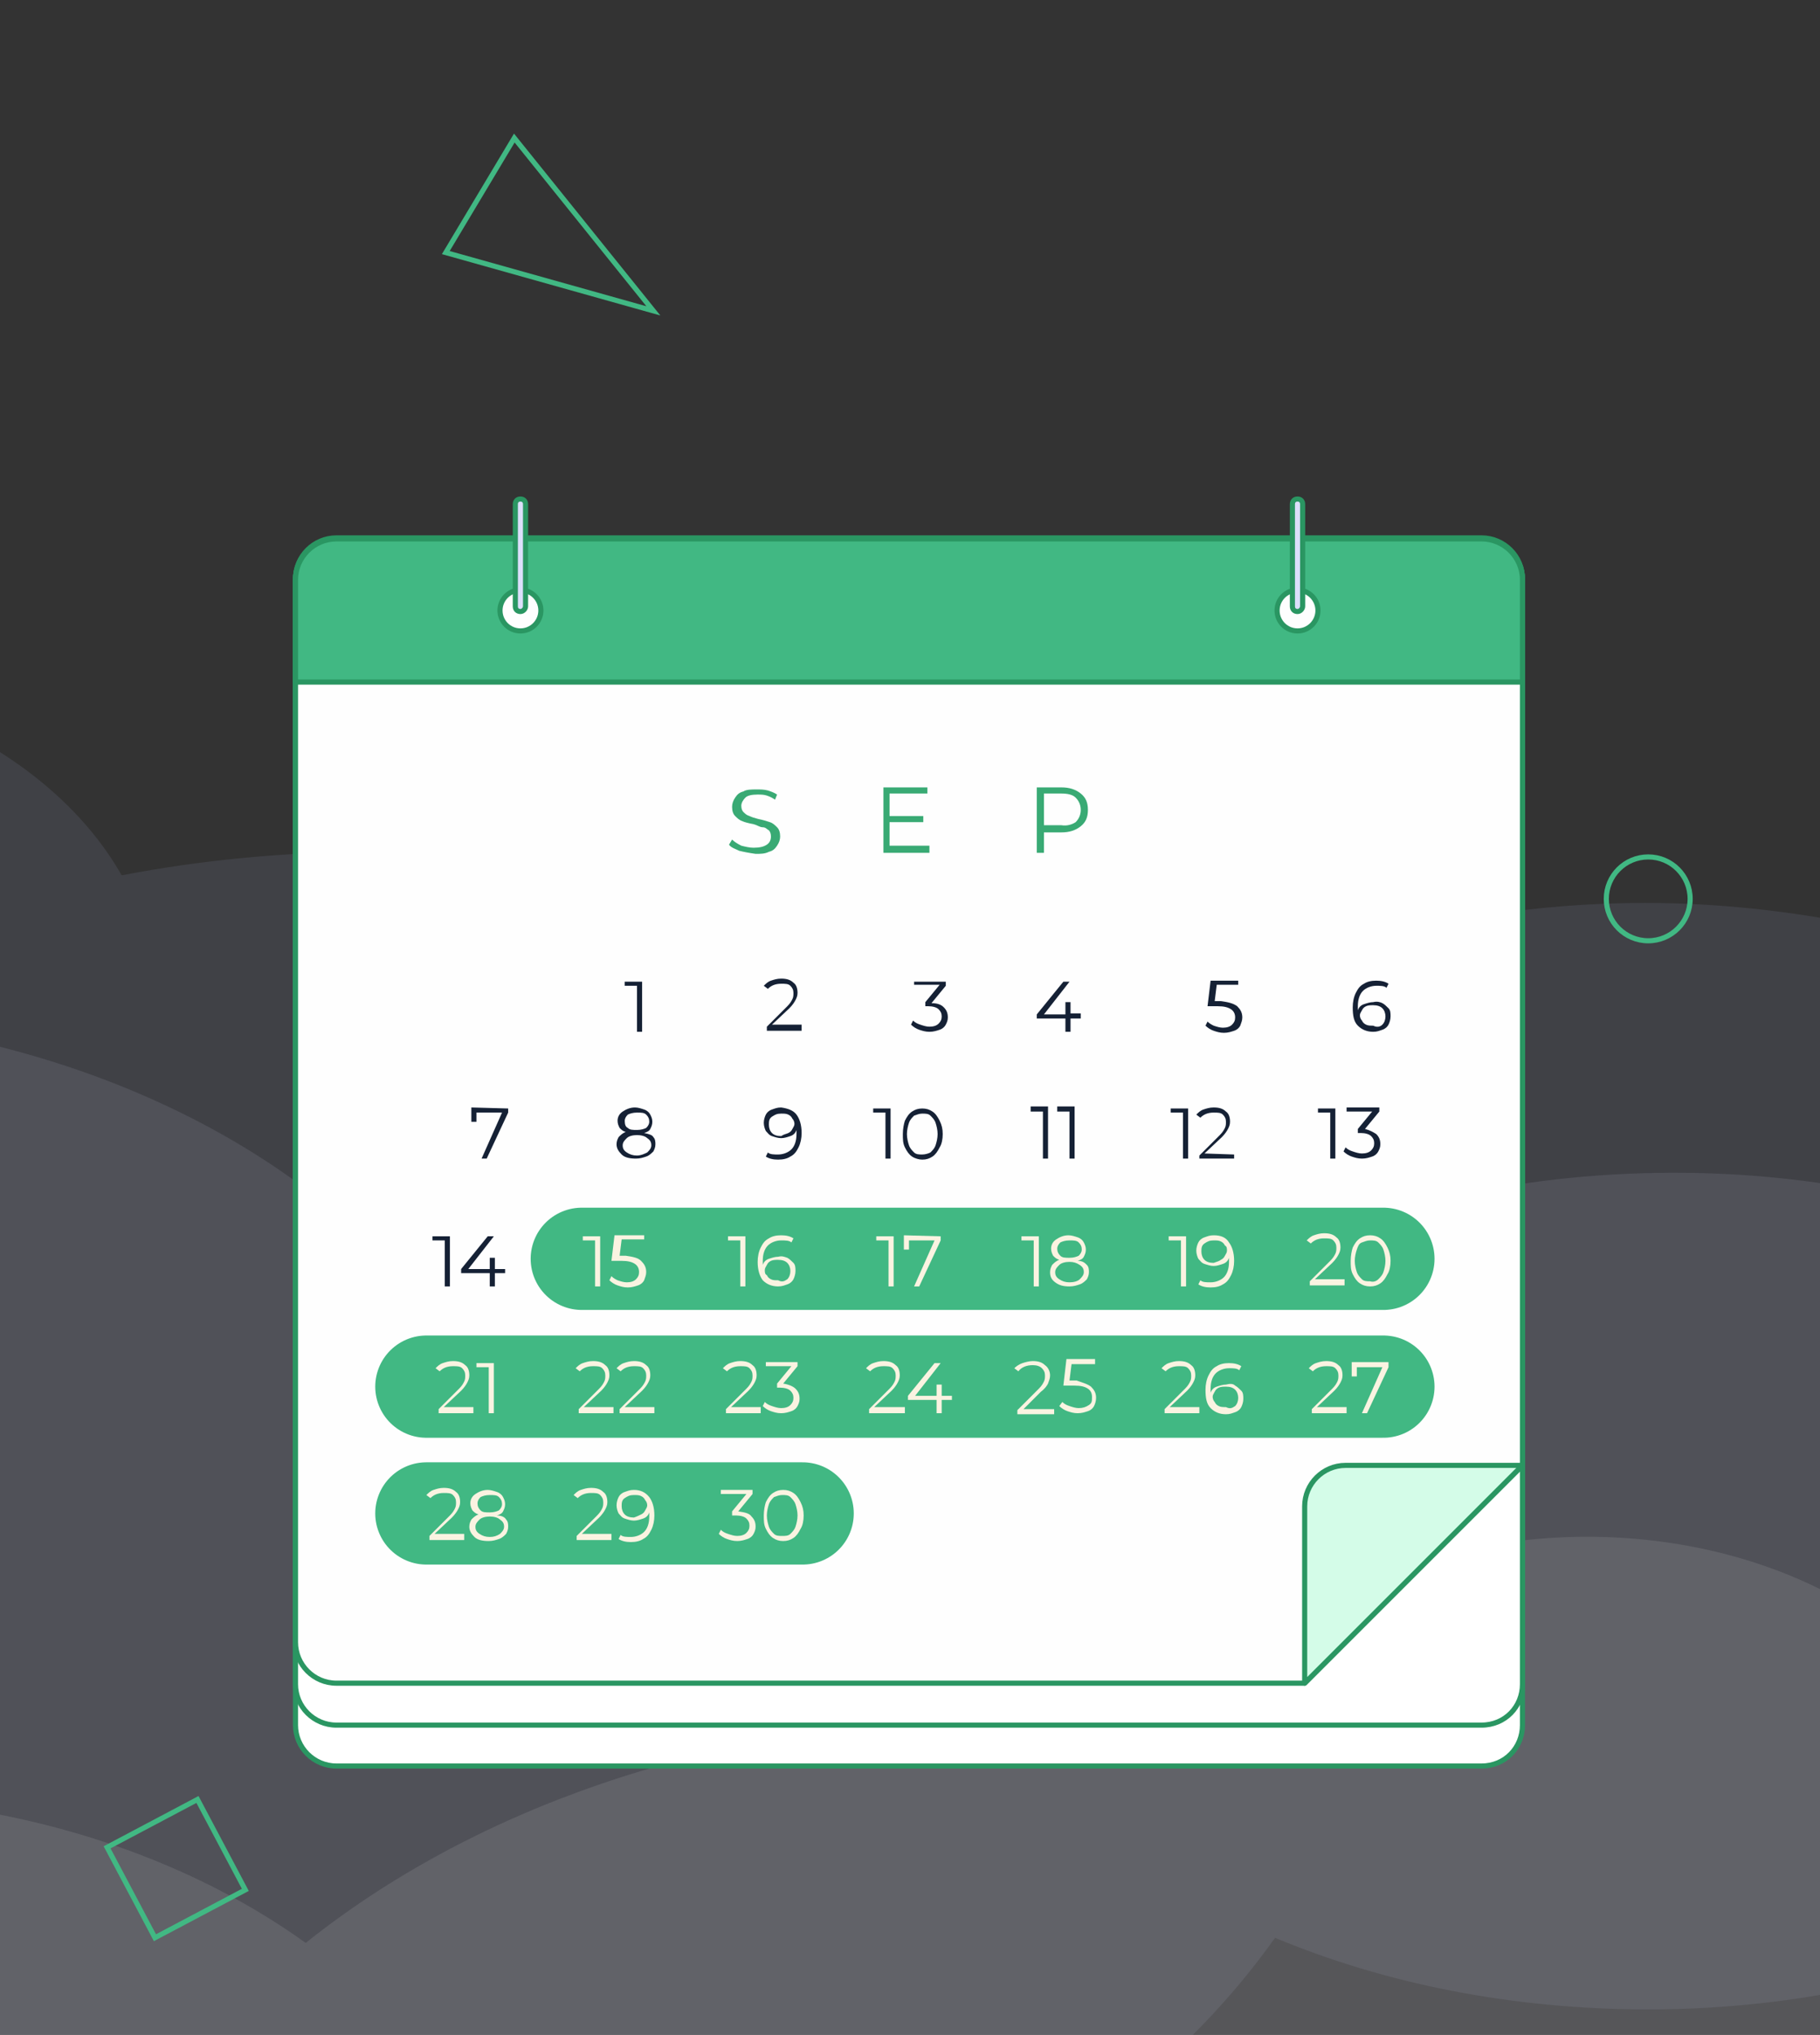 <?xml version="1.0" encoding="utf-8"?><!--Generator: Adobe Illustrator 23.0.1, SVG Export Plug-In . SVG Version: 6.00 Build 0)--><svg version="1.1" id="Layer_1" xmlns="http://www.w3.org/2000/svg" xmlns:xlink="http://www.w3.org/1999/xlink" x="0px" y="0px" viewBox="0 0 178 199" style="enable-background:new 0 0 178 199" xml:space="preserve"><rect x="0" y="0" width="178" height="199" fill="#333333" stroke="none"/><style type="text/css">.st0{clip-path:url(#SVGID_2_);}
	.st1{opacity:0.1;fill:#BABEF7;enable-background:new    ;}
	.st2{opacity:0.1;fill:#DCDFFB;enable-background:new    ;}
	.st3{opacity:0.1;fill:#FFFFFF;enable-background:new    ;}
	.st4{clip-path:url(#SVGID_6_);}
	.st5{fill:#FFFFFF;stroke:#2A9662;stroke-width:0.5;stroke-linecap:round;stroke-linejoin:round;stroke-miterlimit:10;}
	.st6{fill:#FEFEFE;}
	.st7{fill:none;stroke:#2A9662;stroke-width:0.5;stroke-linecap:round;stroke-linejoin:round;stroke-miterlimit:10;}
	.st8{fill:#41B883;stroke:#2A9662;stroke-width:0.5;stroke-linecap:round;stroke-linejoin:round;stroke-miterlimit:10;}
	.st9{fill:#FEFEFE;stroke:#2A9662;stroke-width:0.5;stroke-linecap:round;stroke-linejoin:round;stroke-miterlimit:10;}
	.st10{fill:none;stroke:#3F02A8;stroke-width:0.5;stroke-linecap:round;stroke-linejoin:round;stroke-miterlimit:10;}
	.st11{fill:#DCDFFB;stroke:#2A9662;stroke-width:0.5;stroke-linecap:round;stroke-linejoin:round;stroke-miterlimit:10;}
	.st12{clip-path:url(#SVGID_8_);}
	.st13{fill:#39AA74;}
	.st14{clip-path:url(#SVGID_10_);}
	.st15{fill:none;stroke:#41B883;stroke-width:10;stroke-linecap:round;stroke-linejoin:round;stroke-miterlimit:10;}
	.st16{fill:#152135;}
	.st17{fill:#FAF3E1;}
	
		.st18{clip-path:url(#SVGID_12_);fill:#D4FCE8;stroke:#2A9662;stroke-width:0.5;stroke-linecap:round;stroke-linejoin:round;stroke-miterlimit:10;}
	.st19{clip-path:url(#SVGID_14_);fill:none;}
	.st20{clip-path:url(#SVGID_16_);}
	.st21{fill:none;stroke:#41B883;stroke-width:0.5;stroke-miterlimit:10;}
	.st22{clip-path:url(#SVGID_18_);fill:none;}</style><g><defs><rect id="SVGID_1_" width="178" height="199"/></defs><clipPath id="SVGID_2_"><use xlink:href="#SVGID_1_" style="overflow:visible"/></clipPath><g class="st0"><g><path class="st1" d="M409.6,96.7c-6.1,0-11.9,0.7-17.5,1.9c-7.2-38.9-52.8-68.9-107.9-68.8c-50.8,0.1-93.4,25.6-105.3,60.1
				c-5.7-1-11.8-1.6-18-1.6c-21.1,0-40.1,6.5-53.5,16.9c-18-13.5-43.2-21.9-71-21.9c-8.5,0-16.7,0.8-24.5,2.3
				c-6.7-11.8-22.6-20-41.2-20c-24.6,0-44.5,14.6-44.5,32.7c0,0.6,0,1.3,0.1,1.9c-6.4-1.8-13.2-3-20.3-3.6
				c-12.4-27.1-47.5-46.7-88.7-46.6c-51.6,0.1-93.3,30.7-93.3,68.5c0,0.6,0,1.2,0,1.8c-6-1.8-12.5-2.7-19.4-2.7
				c-28.5,0-51.5,16.9-51.5,37.8c0,20.8,23.2,37.7,51.6,37.6c22.3,0,41.3-10.4,48.4-24.9c16.8,11.6,39.4,18.7,64.3,18.7
				c1.5,0,2.9,0,4.3-0.1c14.1,19.6,42.3,32.9,74.6,32.8c24.1,0,45.7-7.4,61.1-19.3c18.2,17.4,46.9,28.7,79.2,28.6
				c38.4,0,71.6-16,88.1-39.3c10.8,4.5,23.2,7,36.5,7c24.6,0,46.4-8.9,59.8-22.4c17.9,9.4,39.9,14.9,63.6,14.9
				c28.7,0,54.8-8.2,74.2-21.6c11.1,11.9,29.8,19.7,51,19.6c34.1,0,61.6-20.3,61.6-45.2C471.3,116.8,443.7,96.7,409.6,96.7z"/></g></g><g class="st0"><g><path class="st2" d="M-202.7,102.8c19.2-0.3,37,4.4,51,12.4c5.9-4.9,14.5-8,24.1-8.2c18-0.3,32.9,9.9,33.9,22.9
				c12.5-17.8,37.6-30.1,66.8-30.6c36.2-0.6,67.2,17.2,76.1,41.8c11.8,0.5,22.5,4,30.8,9.5c4.6-1.2,9.5-1.9,14.6-2
				c0.2,0,0.3,0,0.5,0c10.7-19.5,36.4-33.4,66.9-33.9c28.5-0.5,53.7,11,66.4,28.2c2.5-0.7,5.1-1.2,7.8-1.5c0-0.4-0.1-0.8-0.1-1.2
				c-0.5-17.9,18.9-32.8,43.4-33.2c11.9-0.2,22.8,3.1,31,8.5c14.4-9.6,33.3-15.5,54.3-15.9c46-0.7,84.1,25.9,85.1,59.6
				s-35.5,61.6-81.5,62.3c-32.7,0.5-61.5-12.8-75.7-32.7c-6.5,14.2-24.6,24.6-46.3,25c-11.4,0.2-22-2.5-30.6-7
				c-13,9.5-30.8,15.5-50.6,15.9c-17.4,0.3-33.5-3.9-46.3-11c-6.6,2.8-14.2,4.5-22.3,4.6c-9.7,0.2-18.8-1.9-26.4-5.5
				c-6.9,2.8-14.8,4.4-23.1,4.5c-13.7,0.2-26.3-3.6-35.7-9.9c-10.4,4.1-22.3,6.5-34.9,6.8c-34.2,0.6-63.7-15.3-74.4-37.7
				c-4.2,1.5-8.9,2.4-13.9,2.5c-4.1,0.1-8-0.4-11.6-1.3c-8.5,24.9-39,43.7-75.8,44.3c-44.2,0.7-80.8-24.9-81.7-57.2
				C-281.9,130.3-246.9,103.5-202.7,102.8z"/></g></g><g class="st0"><g><path class="st3" d="M-247.8,189.6c5.6-0.1,11,0.3,16.1,1.3c4.8-35.9,45.3-64.5,95.9-65.8c46.6-1.2,86.9,21.2,99.4,52.6
				c5.2-1.1,10.7-1.8,16.4-1.9c19.4-0.5,37.1,5,49.9,14.2c16-12.8,38.7-21.1,64.3-21.8c7.8-0.2,15.3,0.3,22.6,1.5
				c5.6-11,19.9-18.9,36.9-19.4c22.6-0.6,41.5,12.4,42.3,28.9c0,0.6,0,1.2,0,1.7c5.8-1.8,12-3.1,18.5-3.8c10.2-25.2,41.4-44,79.3-45
				c47.4-1.2,87.1,25.9,88.7,60.6c0,0.6,0,1.1,0,1.7c5.4-1.8,11.4-2.8,17.7-3c26.1-0.7,48,14.3,49,33.4
				c0.9,19.1-19.5,35.2-45.7,35.8c-20.5,0.5-38.4-8.6-45.6-21.7C343,250,322.6,257,299.7,257.6c-1.3,0-2.7,0-4,0
				c-12.1,18.3-37.3,31.2-67,32c-22.1,0.6-42.3-5.7-56.9-16.2c-15.9,16.4-41.7,27.5-71.3,28.2c-35.2,0.9-66.4-12.9-82.6-33.9
				c-9.7,4.4-21,7-33.2,7.3c-22.6,0.6-43-7-55.9-19.1c-16,9.1-35.9,14.7-57.7,15.2c-26.4,0.7-50.7-6.2-69.1-18
				c-9.7,11.2-26.5,18.8-45.9,19.3c-31.3,0.8-57.5-17.1-58.6-40C-303.5,209.6-279,190.4-247.8,189.6z"/></g></g><g class="st0"><g><g><defs><rect id="SVGID_3_" width="178" height="199"/></defs><clipPath id="SVGID_4_"><use xlink:href="#SVGID_3_" style="overflow:visible"/></clipPath></g></g><g><g><defs><rect id="SVGID_5_" width="178" height="199"/></defs><clipPath id="SVGID_6_"><use xlink:href="#SVGID_5_" style="overflow:visible"/></clipPath><g class="st4"><g><path class="st5" d="M144.9,172.7h-112c-2.2,0-4-1.8-4-4v-112c0-2.2,1.8-4,4-4h112c2.2,0,4,1.8,4,4v112
							C148.9,170.9,147.2,172.7,144.9,172.7z"/><path class="st5" d="M144.9,168.7h-112c-2.2,0-4-1.8-4-4v-108c0-2.2,1.8-4,4-4h112c2.2,0,4,1.8,4,4v108
							C148.9,166.9,147.2,168.7,144.9,168.7z"/></g><g><g><g><path class="st6" d="M148.9,143.3l-21.3,21.3H32.9c-2.2,0-4-1.8-4-4v-104c0-2.2,1.8-4,4-4h112c2.2,0,4,1.8,4,4V143.3z"/><path class="st7" d="M148.9,143.3l-21.3,21.3H32.9c-2.2,0-4-1.8-4-4v-104c0-2.2,1.8-4,4-4h112c2.2,0,4,1.8,4,4V143.3z"/></g></g></g><path class="st8" d="M148.9,66.7h-120v-10c0-2.2,1.8-4,4-4h112c2.2,0,4,1.8,4,4V66.7z"/><g><circle class="st9" cx="50.9" cy="59.7" r="2"/><g><line class="st10" x1="50.9" y1="49.3" x2="50.9" y2="59.3"/><path class="st11" d="M50.9,59.8c-0.3,0-0.5-0.2-0.5-0.5v-10c0-0.3,0.2-0.5,0.5-0.5s0.5,0.2,0.5,0.5v10
								C51.4,59.5,51.2,59.8,50.9,59.8z"/></g></g><g><circle class="st9" cx="126.9" cy="59.7" r="2"/><g><line class="st10" x1="126.9" y1="49.3" x2="126.9" y2="59.3"/><path class="st11" d="M126.9,59.8c-0.3,0-0.5-0.2-0.5-0.5v-10c0-0.3,0.2-0.5,0.5-0.5s0.5,0.2,0.5,0.5v10
								C127.4,59.5,127.2,59.8,126.9,59.8z"/></g></g></g></g></g><g><g><defs><rect id="SVGID_7_" width="178" height="199"/></defs><clipPath id="SVGID_8_"><use xlink:href="#SVGID_7_" style="overflow:visible"/></clipPath><g class="st12"><path class="st13" d="M72.3,83.2c-0.4-0.2-0.8-0.3-1-0.6l0.3-0.5c0.2,0.2,0.5,0.4,0.9,0.6c0.4,0.1,0.8,0.2,1.2,0.2
						c0.6,0,1-0.1,1.3-0.3c0.3-0.2,0.4-0.5,0.4-0.8s-0.1-0.5-0.2-0.6c-0.2-0.1-0.3-0.3-0.6-0.3s-0.5-0.2-0.9-0.3
						c-0.5-0.1-0.9-0.2-1.1-0.3c-0.3-0.1-0.5-0.3-0.7-0.5s-0.3-0.5-0.3-0.9c0-0.3,0.1-0.6,0.3-0.9c0.2-0.3,0.4-0.5,0.8-0.6
						c0.3-0.2,0.8-0.2,1.3-0.2c0.4,0,0.7,0,1.1,0.1c0.3,0.1,0.6,0.2,0.9,0.4l-0.2,0.5c-0.3-0.2-0.5-0.3-0.8-0.4s-0.6-0.1-0.9-0.1
						c-0.6,0-1,0.1-1.2,0.3s-0.4,0.5-0.4,0.8s0.1,0.5,0.2,0.6c0.2,0.2,0.3,0.3,0.6,0.4c0.2,0.1,0.5,0.2,0.9,0.3
						c0.5,0.1,0.8,0.2,1.1,0.3c0.3,0.1,0.5,0.3,0.7,0.5s0.3,0.5,0.3,0.9c0,0.3-0.1,0.6-0.3,0.9c-0.2,0.3-0.4,0.5-0.8,0.6
						c-0.4,0.2-0.8,0.2-1.3,0.2C73.2,83.4,72.7,83.3,72.3,83.2z"/><path class="st13" d="M90.9,82.8v0.6h-4.5V77h4.3v0.6H87v2.2h3.3v0.6H87v2.3h3.9V82.8z"/><path class="st13" d="M105.7,77.6c0.5,0.4,0.7,0.9,0.7,1.6s-0.2,1.2-0.7,1.6s-1.1,0.6-1.9,0.6h-1.7v2h-0.7V77h2.4
						C104.6,77,105.2,77.2,105.7,77.6z M105.2,80.4c0.3-0.3,0.5-0.7,0.5-1.2s-0.2-0.9-0.5-1.2s-0.8-0.4-1.4-0.4h-1.7v3.1h1.7
						C104.4,80.8,104.9,80.6,105.2,80.4z"/></g></g></g><g><g><defs><rect id="SVGID_9_" width="178" height="199"/></defs><clipPath id="SVGID_10_"><use xlink:href="#SVGID_9_" style="overflow:visible"/></clipPath><g class="st14"><line class="st15" x1="78.5" y1="148" x2="41.7" y2="148"/><line class="st15" x1="135.3" y1="135.6" x2="41.7" y2="135.6"/><line class="st15" x1="135.3" y1="123.1" x2="56.9" y2="123.1"/><g><g><path class="st16" d="M92.3,98.5c0.3,0.3,0.4,0.6,0.4,1c0,0.3-0.1,0.5-0.2,0.7s-0.3,0.4-0.6,0.5s-0.6,0.2-1,0.2
								s-0.7-0.1-1-0.2s-0.6-0.3-0.8-0.5l0.2-0.4c0.2,0.2,0.4,0.3,0.7,0.4c0.3,0.1,0.6,0.2,0.9,0.2c0.4,0,0.7-0.1,0.9-0.3
								c0.2-0.2,0.3-0.4,0.3-0.7c0-0.3-0.1-0.5-0.3-0.7c-0.2-0.2-0.6-0.3-1-0.3h-0.3V98l1.4-1.7h-2.5V96h3.1v0.4l-1.4,1.7
								C91.6,98.1,92,98.2,92.3,98.5z"/></g><g><path class="st16" d="M87.1,108.4v4.9h-0.5v-4.5h-1.2v-0.4H87.1z"/><path class="st16" d="M89.2,113.1c-0.3-0.2-0.5-0.5-0.7-0.9s-0.2-0.8-0.2-1.3s0.1-1,0.2-1.3c0.2-0.4,0.4-0.7,0.7-0.9
								c0.3-0.2,0.6-0.3,1-0.3s0.7,0.1,1,0.3c0.3,0.2,0.5,0.5,0.7,0.9s0.3,0.8,0.3,1.3s-0.1,1-0.3,1.3c-0.2,0.4-0.4,0.7-0.7,0.9
								c-0.3,0.2-0.6,0.3-1,0.3C89.9,113.4,89.5,113.3,89.2,113.1z M91,112.7c0.2-0.2,0.4-0.4,0.5-0.7c0.1-0.3,0.2-0.7,0.2-1.1
								s-0.1-0.8-0.2-1.1c-0.1-0.3-0.3-0.5-0.5-0.7s-0.5-0.2-0.8-0.2s-0.5,0.1-0.8,0.2c-0.2,0.2-0.4,0.4-0.5,0.7
								c-0.1,0.3-0.2,0.7-0.2,1.1s0.1,0.8,0.2,1.1c0.1,0.3,0.3,0.5,0.5,0.7s0.5,0.2,0.8,0.2C90.5,112.9,90.8,112.8,91,112.7z"/></g><g><path class="st17" d="M87.4,120.9v4.9h-0.5v-4.5h-1.2v-0.4H87.4z"/><path class="st17" d="M92,120.9v0.4l-2.1,4.5h-0.5l2-4.5h-2.5v0.9h-0.5v-1.4L92,120.9L92,120.9z"/></g><g><path class="st17" d="M88.5,137.8v0.4H85v-0.4l2-2c0.3-0.3,0.4-0.5,0.5-0.7s0.1-0.4,0.1-0.6c0-0.3-0.1-0.5-0.3-0.7
								c-0.2-0.2-0.5-0.2-0.9-0.2c-0.6,0-1,0.2-1.3,0.5l-0.4-0.3c0.2-0.2,0.4-0.4,0.7-0.5c0.3-0.1,0.6-0.2,1-0.2
								c0.5,0,0.9,0.1,1.2,0.4c0.3,0.2,0.4,0.6,0.4,1c0,0.3-0.1,0.5-0.2,0.7s-0.3,0.5-0.6,0.8l-1.7,1.6h3
								C88.5,137.6,88.5,137.8,88.5,137.8z"/><path class="st17" d="M93.1,136.9h-1v1.3h-0.5v-1.3h-2.8v-0.4l2.6-3.2H92l-2.5,3.2h2.1v-1.1h0.5v1.1h1V136.9z"/></g><g><path class="st16" d="M105.7,99.6h-1v1.3h-0.5v-1.3h-2.8v-0.4L104,96h0.6l-2.5,3.2h2.1V98h0.5v1.1h1V99.6z"/></g><g><path class="st16" d="M102.5,108.2v5.1H102v-4.6h-1.2v-0.5H102.5z"/><path class="st16" d="M105.1,108.2v5.1h-0.5v-4.6h-1.2v-0.5H105.1z"/></g><g><path class="st17" d="M101.6,120.9v4.9h-0.5v-4.5h-1.2v-0.4H101.6z"/><path class="st17" d="M106.3,123.7c0.2,0.2,0.2,0.5,0.2,0.7c0,0.3-0.1,0.5-0.2,0.7c-0.2,0.2-0.4,0.4-0.7,0.5s-0.6,0.2-1,0.2
								c-0.6,0-1-0.1-1.4-0.4s-0.5-0.6-0.5-1c0-0.3,0.1-0.5,0.2-0.7c0.2-0.2,0.4-0.4,0.7-0.5c-0.3-0.1-0.4-0.2-0.6-0.4
								c-0.1-0.2-0.2-0.4-0.2-0.7c0-0.4,0.2-0.7,0.5-0.9s0.7-0.4,1.2-0.4c0.3,0,0.6,0.1,0.9,0.2s0.5,0.3,0.6,0.5s0.2,0.4,0.2,0.7
								c0,0.3-0.1,0.5-0.2,0.7s-0.3,0.3-0.6,0.4C105.9,123.3,106.1,123.5,106.3,123.7z M105.6,125.1c0.2-0.2,0.4-0.4,0.4-0.7
								s-0.1-0.5-0.4-0.7s-0.6-0.3-1-0.3s-0.8,0.1-1,0.3s-0.4,0.4-0.4,0.7c0,0.3,0.1,0.5,0.4,0.7s0.6,0.3,1,0.3
								S105.4,125.3,105.6,125.1z M103.7,122.8c0.2,0.2,0.5,0.2,0.9,0.2s0.7-0.1,0.9-0.2c0.2-0.2,0.3-0.4,0.3-0.6
								c0-0.3-0.1-0.5-0.3-0.7c-0.2-0.2-0.5-0.2-0.9-0.2s-0.7,0.1-0.9,0.2c-0.2,0.2-0.3,0.4-0.3,0.6
								C103.4,122.4,103.5,122.6,103.7,122.8z"/></g><g><path class="st17" d="M103.1,137.8v0.5h-3.6v-0.4l2.1-2.1c0.3-0.3,0.4-0.5,0.5-0.7s0.1-0.4,0.1-0.6c0-0.3-0.1-0.5-0.3-0.7
								c-0.2-0.2-0.5-0.3-0.9-0.3c-0.6,0-1.1,0.2-1.4,0.6l-0.4-0.3c0.2-0.2,0.5-0.4,0.8-0.5s0.7-0.2,1-0.2c0.5,0,0.9,0.1,1.2,0.4
								c0.3,0.2,0.5,0.6,0.5,1c0,0.3-0.1,0.5-0.2,0.8c-0.1,0.2-0.3,0.5-0.7,0.8l-1.7,1.7H103.1z"/><path class="st17" d="M106.7,135.6c0.3,0.3,0.5,0.6,0.5,1.1c0,0.3-0.1,0.6-0.2,0.8s-0.3,0.4-0.6,0.5c-0.3,0.1-0.6,0.2-1,0.2
								s-0.7-0.1-1-0.2c-0.3-0.1-0.6-0.3-0.8-0.5l0.3-0.4c0.2,0.2,0.4,0.3,0.7,0.4c0.3,0.1,0.6,0.2,0.9,0.2c0.4,0,0.7-0.1,1-0.3
								s0.3-0.4,0.3-0.8c0-0.3-0.1-0.6-0.4-0.8s-0.7-0.3-1.3-0.3H104l0.3-2.6h2.8v0.5h-2.3l-0.2,1.6h0.7
								C105.8,135.2,106.3,135.3,106.7,135.6z"/></g><g><path class="st16" d="M121,98.4c0.3,0.3,0.5,0.6,0.5,1.1c0,0.3-0.1,0.5-0.2,0.8c-0.1,0.2-0.3,0.4-0.6,0.5
								c-0.3,0.1-0.6,0.2-1,0.2s-0.7-0.1-1-0.2s-0.6-0.3-0.8-0.5l0.2-0.4c0.2,0.2,0.4,0.3,0.6,0.4c0.3,0.1,0.6,0.2,0.9,0.2
								c0.4,0,0.7-0.1,0.9-0.3s0.3-0.4,0.3-0.7c0-0.3-0.1-0.6-0.4-0.8c-0.3-0.2-0.7-0.3-1.3-0.3h-1l0.3-2.5h2.7v0.4H119l-0.2,1.6
								h0.6C120.1,98,120.6,98.1,121,98.4z"/></g><g><path class="st16" d="M116.2,108.4v4.9h-0.5v-4.5h-1.2v-0.4H116.2z"/><path class="st16" d="M120.7,112.9v0.4h-3.4V113l2-2c0.3-0.3,0.4-0.5,0.5-0.7s0.1-0.4,0.1-0.6c0-0.3-0.1-0.5-0.3-0.7
								c-0.2-0.2-0.5-0.2-0.9-0.2c-0.6,0-1,0.2-1.3,0.5L117,109c0.2-0.2,0.4-0.4,0.7-0.5c0.3-0.1,0.6-0.2,1-0.2
								c0.5,0,0.9,0.1,1.2,0.4c0.3,0.2,0.4,0.6,0.4,1c0,0.3-0.1,0.5-0.2,0.7s-0.3,0.5-0.6,0.8l-1.7,1.6L120.7,112.9L120.7,112.9z"/></g><g><path class="st17" d="M116,120.9v4.9h-0.5v-4.5h-1.2v-0.4H116z"/><path class="st17" d="M120.2,121.5c0.3,0.4,0.5,1,0.5,1.8c0,0.5-0.1,1-0.3,1.4s-0.4,0.7-0.8,0.9c-0.3,0.2-0.7,0.3-1.2,0.3
								s-0.9-0.1-1.2-0.3l0.2-0.4c0.2,0.2,0.6,0.2,1,0.2c0.5,0,1-0.2,1.3-0.5s0.5-0.8,0.5-1.5c0-0.1,0-0.3,0-0.4
								c-0.1,0.3-0.3,0.5-0.6,0.6c-0.3,0.1-0.6,0.2-0.9,0.2s-0.6-0.1-0.9-0.2s-0.4-0.3-0.6-0.5c-0.1-0.2-0.2-0.5-0.2-0.8
								s0.1-0.6,0.2-0.8s0.3-0.4,0.6-0.5c0.3-0.1,0.5-0.2,0.9-0.2C119.4,120.8,119.9,121,120.2,121.5z M119.4,123.2
								c0.2-0.1,0.3-0.2,0.4-0.4c0.1-0.2,0.2-0.3,0.2-0.5s0-0.4-0.2-0.5c-0.1-0.2-0.2-0.3-0.4-0.4c-0.2-0.1-0.4-0.1-0.7-0.1
								c-0.4,0-0.6,0.1-0.9,0.3s-0.3,0.5-0.3,0.8s0.1,0.6,0.3,0.8c0.2,0.2,0.5,0.3,0.9,0.3C119,123.4,119.3,123.3,119.4,123.2z"/></g><g><path class="st17" d="M117.3,137.8v0.4h-3.4v-0.4l2-2c0.3-0.3,0.4-0.5,0.5-0.7s0.1-0.4,0.1-0.6c0-0.3-0.1-0.5-0.3-0.7
								c-0.2-0.2-0.5-0.2-0.9-0.2c-0.6,0-1,0.2-1.3,0.5l-0.4-0.3c0.2-0.2,0.4-0.4,0.7-0.5c0.3-0.1,0.6-0.2,1-0.2
								c0.5,0,0.9,0.1,1.2,0.4c0.3,0.2,0.4,0.6,0.4,1c0,0.3-0.1,0.5-0.2,0.7s-0.3,0.5-0.6,0.8l-1.7,1.6h2.9
								C117.3,137.6,117.3,137.8,117.3,137.8z"/><path class="st17" d="M120.8,135.5c0.2,0.1,0.4,0.3,0.6,0.5s0.2,0.5,0.2,0.8s-0.1,0.6-0.2,0.8s-0.3,0.4-0.6,0.5
								c-0.3,0.1-0.5,0.2-0.9,0.2c-0.6,0-1.1-0.2-1.5-0.6s-0.5-1-0.5-1.8c0-0.5,0.1-1,0.3-1.4c0.2-0.4,0.4-0.7,0.8-0.9
								c0.3-0.2,0.7-0.3,1.2-0.3s0.9,0.1,1.2,0.3l-0.2,0.4c-0.2-0.2-0.6-0.2-1-0.2c-0.5,0-1,0.2-1.3,0.5s-0.5,0.8-0.5,1.5
								c0,0.1,0,0.3,0,0.4c0.1-0.3,0.3-0.5,0.6-0.6c0.3-0.1,0.6-0.2,0.9-0.2C120.3,135.3,120.6,135.3,120.8,135.5z M120.8,137.5
								c0.2-0.2,0.3-0.5,0.3-0.8s-0.1-0.6-0.3-0.8c-0.2-0.2-0.5-0.3-0.9-0.3c-0.2,0-0.5,0-0.7,0.1s-0.3,0.2-0.4,0.4
								s-0.2,0.3-0.2,0.5s0.1,0.4,0.2,0.5c0.1,0.2,0.2,0.3,0.4,0.4c0.2,0.1,0.4,0.1,0.7,0.1C120.3,137.8,120.5,137.7,120.8,137.5z"/></g><g><path class="st16" d="M135.2,98.1c0.2,0.1,0.4,0.3,0.6,0.5s0.2,0.5,0.2,0.8s-0.1,0.6-0.2,0.8s-0.3,0.4-0.6,0.5
								s-0.5,0.2-0.9,0.2c-0.6,0-1.1-0.2-1.5-0.6s-0.5-1-0.5-1.8c0-0.5,0.1-1,0.3-1.4s0.4-0.7,0.8-0.9c0.3-0.2,0.7-0.3,1.2-0.3
								s0.9,0.1,1.2,0.3l-0.2,0.4c-0.2-0.2-0.6-0.2-1-0.2c-0.5,0-1,0.2-1.3,0.5s-0.5,0.8-0.5,1.5c0,0.1,0,0.3,0,0.4
								c0.1-0.3,0.3-0.5,0.6-0.6s0.6-0.2,0.9-0.2C134.7,97.9,135,98,135.2,98.1z M135.2,100.2c0.2-0.2,0.3-0.5,0.3-0.8
								s-0.1-0.6-0.3-0.8c-0.2-0.2-0.5-0.3-0.9-0.3c-0.2,0-0.5,0-0.7,0.1s-0.3,0.2-0.4,0.4c-0.1,0.2-0.2,0.3-0.2,0.5
								s0.1,0.4,0.2,0.5c0.1,0.2,0.2,0.3,0.4,0.4s0.4,0.1,0.7,0.1C134.7,100.5,135,100.4,135.2,100.2z"/></g><g><path class="st16" d="M130.6,108.4v4.9h-0.5v-4.5h-1.2v-0.4H130.6z"/><path class="st16" d="M134.6,110.9c0.3,0.3,0.4,0.6,0.4,1c0,0.3-0.1,0.5-0.2,0.7c-0.1,0.2-0.3,0.4-0.6,0.5s-0.6,0.2-1,0.2
								s-0.7-0.1-1-0.2s-0.6-0.3-0.8-0.5l0.2-0.4c0.2,0.2,0.4,0.3,0.7,0.4s0.6,0.2,0.9,0.2c0.4,0,0.7-0.1,0.9-0.3
								c0.2-0.2,0.3-0.4,0.3-0.7c0-0.3-0.1-0.5-0.3-0.7s-0.6-0.3-1-0.3h-0.3v-0.4l1.4-1.7h-2.5v-0.4h3.2v0.4l-1.4,1.7
								C133.9,110.5,134.3,110.7,134.6,110.9z"/></g><g><path class="st17" d="M131.5,125.3v0.4h-3.4v-0.4l2-2c0.3-0.3,0.4-0.5,0.5-0.7s0.1-0.4,0.1-0.6c0-0.3-0.1-0.5-0.3-0.7
								s-0.5-0.2-0.9-0.2c-0.6,0-1,0.2-1.3,0.5l-0.4-0.3c0.2-0.2,0.4-0.4,0.7-0.5s0.6-0.2,1-0.2c0.5,0,0.9,0.1,1.2,0.4
								c0.3,0.2,0.4,0.6,0.4,1c0,0.3-0.1,0.5-0.2,0.7c-0.1,0.2-0.3,0.5-0.6,0.8l-1.7,1.6h2.9V125.3z"/><path class="st17" d="M133,125.5c-0.3-0.2-0.5-0.5-0.7-0.9s-0.2-0.8-0.2-1.3s0.1-1,0.2-1.3c0.2-0.4,0.4-0.7,0.7-0.9
								c0.3-0.2,0.6-0.3,1-0.3s0.7,0.1,1,0.3c0.3,0.2,0.5,0.5,0.7,0.9s0.3,0.8,0.3,1.3s-0.1,1-0.3,1.3c-0.2,0.4-0.4,0.7-0.7,0.9
								c-0.3,0.2-0.6,0.3-1,0.3S133.3,125.7,133,125.5z M134.8,125.1c0.2-0.2,0.4-0.4,0.5-0.7c0.1-0.3,0.2-0.7,0.2-1.1
								s-0.1-0.8-0.2-1.1c-0.1-0.3-0.3-0.5-0.5-0.7s-0.5-0.2-0.8-0.2s-0.5,0.1-0.8,0.2s-0.4,0.4-0.5,0.7c-0.1,0.3-0.2,0.7-0.2,1.1
								s0.1,0.8,0.2,1.1c0.1,0.3,0.3,0.5,0.5,0.7s0.5,0.2,0.8,0.2C134.3,125.4,134.6,125.3,134.8,125.1z"/></g><g><path class="st17" d="M131.7,137.8v0.4h-3.4v-0.4l2-2c0.3-0.3,0.4-0.5,0.5-0.7s0.1-0.4,0.1-0.6c0-0.3-0.1-0.5-0.3-0.7
								s-0.5-0.2-0.9-0.2c-0.6,0-1,0.2-1.3,0.5l-0.4-0.3c0.2-0.2,0.4-0.4,0.7-0.5s0.6-0.2,1-0.2c0.5,0,0.9,0.1,1.2,0.4
								c0.3,0.2,0.4,0.6,0.4,1c0,0.3-0.1,0.5-0.2,0.7c-0.1,0.2-0.3,0.5-0.6,0.8l-1.7,1.6h2.9V137.8z"/><path class="st17" d="M135.8,133.3v0.4l-2.1,4.5h-0.5l2-4.5h-2.5v0.9h-0.5v-1.4h3.6V133.3z"/></g><g><path class="st16" d="M49.7,108.4v0.4l-2.1,4.5h-0.5l2-4.5h-2.5v0.9h-0.5v-1.4L49.7,108.4L49.7,108.4z"/></g><g><path class="st16" d="M44,120.9v4.9h-0.5v-4.5h-1.2v-0.4H44z"/><path class="st16" d="M49.4,124.5h-1v1.3h-0.5v-1.3h-2.8v-0.4l2.6-3.2h0.6l-2.5,3.2h2.1V123h0.5v1.1h1
								C49.4,124.1,49.4,124.5,49.4,124.5z"/></g><g><path class="st17" d="M46.3,137.8v0.4h-3.4v-0.4l2-2c0.3-0.3,0.4-0.5,0.5-0.7s0.1-0.4,0.1-0.6c0-0.3-0.1-0.5-0.3-0.7
								s-0.5-0.2-0.9-0.2c-0.6,0-1,0.2-1.3,0.5l-0.4-0.3c0.2-0.2,0.4-0.4,0.7-0.5s0.6-0.2,1-0.2c0.5,0,0.9,0.1,1.2,0.4
								c0.3,0.2,0.4,0.6,0.4,1c0,0.3-0.1,0.5-0.2,0.7c-0.1,0.2-0.3,0.5-0.6,0.8l-1.7,1.6h2.9V137.8z"/><path class="st17" d="M48.3,133.3v4.9h-0.5v-4.5h-1.2v-0.4H48.3z"/></g><g><path class="st17" d="M45.4,150.2v0.4H42v-0.4l2-2c0.3-0.3,0.4-0.5,0.5-0.7s0.1-0.4,0.1-0.6c0-0.3-0.1-0.5-0.3-0.7
								s-0.5-0.2-0.9-0.2c-0.6,0-1,0.2-1.3,0.5l-0.4-0.3c0.2-0.2,0.4-0.4,0.7-0.5s0.6-0.2,1-0.2c0.5,0,0.9,0.1,1.2,0.4
								c0.3,0.2,0.4,0.6,0.4,1c0,0.3-0.1,0.5-0.2,0.7c-0.1,0.2-0.3,0.5-0.6,0.8l-1.7,1.6h2.9V150.2z"/><path class="st17" d="M49.5,148.6c0.2,0.2,0.2,0.5,0.2,0.7c0,0.3-0.1,0.5-0.2,0.7c-0.2,0.2-0.4,0.4-0.7,0.5s-0.6,0.2-1,0.2
								c-0.6,0-1.1-0.1-1.4-0.4s-0.5-0.6-0.5-1c0-0.3,0.1-0.5,0.2-0.7c0.2-0.2,0.4-0.4,0.7-0.5c-0.3-0.1-0.4-0.2-0.6-0.4
								c-0.1-0.2-0.2-0.4-0.2-0.7c0-0.4,0.2-0.7,0.5-0.9s0.7-0.4,1.2-0.4c0.3,0,0.6,0.1,0.9,0.2c0.3,0.1,0.5,0.3,0.6,0.5
								s0.2,0.4,0.2,0.7s-0.1,0.5-0.2,0.7c-0.1,0.2-0.3,0.3-0.6,0.4C49.1,148.2,49.4,148.4,49.5,148.6z M48.9,150
								c0.2-0.2,0.4-0.4,0.4-0.7s-0.1-0.5-0.4-0.7c-0.2-0.2-0.6-0.3-1-0.3s-0.8,0.1-1,0.3s-0.4,0.4-0.4,0.7s0.1,0.5,0.4,0.7
								s0.6,0.3,1,0.3S48.6,150.2,48.9,150z M47,147.7c0.2,0.2,0.5,0.2,0.9,0.2s0.7-0.1,0.9-0.2c0.2-0.2,0.3-0.4,0.3-0.6
								c0-0.3-0.1-0.5-0.3-0.7s-0.5-0.2-0.9-0.2s-0.7,0.1-0.9,0.2c-0.2,0.2-0.3,0.4-0.3,0.6C46.7,147.3,46.8,147.5,47,147.7z"/></g><g><path class="st16" d="M62.8,96v4.9h-0.5v-4.5h-1.2V96H62.8z"/></g><g><path class="st16" d="M63.9,111.2c0.2,0.2,0.2,0.5,0.2,0.7c0,0.3-0.1,0.5-0.2,0.7c-0.2,0.2-0.4,0.4-0.7,0.5s-0.6,0.2-1,0.2
								c-0.6,0-1.1-0.1-1.4-0.4s-0.5-0.6-0.5-1c0-0.3,0.1-0.5,0.2-0.7c0.2-0.2,0.4-0.4,0.7-0.5c-0.3-0.1-0.4-0.2-0.6-0.4
								c-0.1-0.2-0.2-0.4-0.2-0.7c0-0.4,0.2-0.7,0.5-0.9c0.3-0.2,0.7-0.4,1.2-0.4c0.3,0,0.6,0.1,0.9,0.2c0.3,0.1,0.5,0.3,0.6,0.5
								s0.2,0.4,0.2,0.7c0,0.3-0.1,0.5-0.2,0.7c-0.1,0.2-0.3,0.3-0.6,0.4C63.5,110.9,63.8,111,63.9,111.2z M63.3,112.7
								c0.2-0.2,0.4-0.4,0.4-0.7s-0.1-0.5-0.4-0.7c-0.2-0.2-0.6-0.3-1-0.3s-0.8,0.1-1,0.3c-0.2,0.2-0.4,0.4-0.4,0.7
								c0,0.3,0.1,0.5,0.4,0.7s0.6,0.3,1,0.3S63.1,112.8,63.3,112.7z M61.4,110.3c0.2,0.2,0.5,0.2,0.9,0.2s0.7-0.1,0.9-0.2
								c0.2-0.2,0.3-0.4,0.3-0.6c0-0.3-0.1-0.5-0.3-0.7s-0.5-0.2-0.9-0.2s-0.7,0.1-0.9,0.2c-0.2,0.2-0.3,0.4-0.3,0.6
								C61.1,110,61.2,110.2,61.4,110.3z"/></g><g><path class="st17" d="M58.7,120.9v4.9h-0.5v-4.5H57v-0.4H58.7z"/><path class="st17" d="M62.7,123.3c0.3,0.3,0.5,0.6,0.5,1.1c0,0.3-0.1,0.5-0.2,0.8c-0.1,0.2-0.3,0.4-0.6,0.5s-0.6,0.2-1,0.2
								s-0.7-0.1-1-0.2s-0.6-0.3-0.8-0.5l0.2-0.4c0.2,0.2,0.4,0.3,0.6,0.4c0.3,0.1,0.6,0.2,0.9,0.2c0.4,0,0.7-0.1,0.9-0.3
								c0.2-0.2,0.3-0.4,0.3-0.7c0-0.3-0.1-0.6-0.4-0.8c-0.3-0.2-0.7-0.3-1.3-0.3h-1l0.3-2.5H63v0.4h-2.2l-0.2,1.6h0.6
								C61.9,122.9,62.4,123,62.7,123.3z"/></g><g><path class="st17" d="M60,137.8v0.4h-3.4v-0.4l2-2c0.3-0.3,0.4-0.5,0.5-0.7s0.1-0.4,0.1-0.6c0-0.3-0.1-0.5-0.3-0.7
								s-0.5-0.2-0.9-0.2c-0.6,0-1,0.2-1.3,0.5l-0.4-0.3c0.2-0.2,0.4-0.4,0.7-0.5s0.6-0.2,1-0.2c0.5,0,0.9,0.1,1.2,0.4
								c0.3,0.2,0.4,0.6,0.4,1c0,0.3-0.1,0.5-0.2,0.7c-0.1,0.2-0.3,0.5-0.6,0.8l-1.7,1.6H60V137.8z"/><path class="st17" d="M64,137.8v0.4h-3.4v-0.4l2-2c0.3-0.3,0.4-0.5,0.5-0.7s0.1-0.4,0.1-0.6c0-0.3-0.1-0.5-0.3-0.7
								s-0.5-0.2-0.9-0.2c-0.6,0-1,0.2-1.3,0.5l-0.4-0.3c0.2-0.2,0.4-0.4,0.7-0.5s0.6-0.2,1-0.2c0.5,0,0.9,0.1,1.2,0.4
								c0.3,0.2,0.4,0.6,0.4,1c0,0.3-0.1,0.5-0.2,0.7c-0.1,0.2-0.3,0.5-0.6,0.8l-1.7,1.6H64V137.8z"/></g><g><path class="st17" d="M59.8,150.2v0.4h-3.4v-0.4l2-2c0.3-0.3,0.4-0.5,0.5-0.7s0.1-0.4,0.1-0.6c0-0.3-0.1-0.5-0.3-0.7
								s-0.5-0.2-0.9-0.2c-0.6,0-1,0.2-1.3,0.5l-0.4-0.3c0.2-0.2,0.4-0.4,0.7-0.5s0.6-0.2,1-0.2c0.5,0,0.9,0.1,1.2,0.4
								c0.3,0.2,0.4,0.6,0.4,1c0,0.3-0.1,0.5-0.2,0.7c-0.1,0.2-0.3,0.5-0.6,0.8l-1.7,1.6h2.9V150.2z"/><path class="st17" d="M63.5,146.4c0.3,0.4,0.5,1,0.5,1.8c0,0.5-0.1,1-0.3,1.4s-0.4,0.7-0.8,0.9c-0.3,0.2-0.7,0.3-1.2,0.3
								s-0.9-0.1-1.2-0.3l0.2-0.4c0.2,0.2,0.6,0.2,1,0.2c0.5,0,1-0.2,1.3-0.5s0.5-0.8,0.5-1.5c0-0.1,0-0.3,0-0.4
								c-0.1,0.3-0.3,0.5-0.6,0.6s-0.6,0.2-0.9,0.2c-0.3,0-0.6-0.1-0.9-0.2c-0.3-0.1-0.4-0.3-0.6-0.5c-0.1-0.2-0.2-0.5-0.2-0.8
								s0.1-0.6,0.2-0.8c0.1-0.2,0.3-0.4,0.6-0.5s0.5-0.2,0.9-0.2C62.6,145.7,63.1,145.9,63.5,146.4z M62.7,148.1
								c0.2-0.1,0.3-0.2,0.4-0.4c0.1-0.2,0.2-0.3,0.2-0.5s-0.1-0.4-0.2-0.5c-0.1-0.2-0.2-0.3-0.4-0.4c-0.2-0.1-0.4-0.1-0.7-0.1
								c-0.4,0-0.6,0.1-0.9,0.3s-0.3,0.5-0.3,0.8s0.1,0.6,0.3,0.8s0.5,0.3,0.9,0.3C62.3,148.3,62.5,148.2,62.7,148.1z"/></g><g><path class="st16" d="M78.4,100.4v0.4H75v-0.4l2-2c0.3-0.3,0.4-0.5,0.5-0.7s0.1-0.4,0.1-0.6c0-0.3-0.1-0.5-0.3-0.7
								c-0.2-0.2-0.5-0.2-0.9-0.2c-0.6,0-1,0.2-1.3,0.5l-0.4-0.3c0.2-0.2,0.4-0.4,0.7-0.5c0.3-0.1,0.6-0.2,1-0.2
								c0.5,0,0.9,0.1,1.2,0.4c0.3,0.2,0.4,0.6,0.4,1c0,0.3-0.1,0.5-0.2,0.7s-0.3,0.5-0.6,0.8l-1.7,1.6h2.9
								C78.4,100.2,78.4,100.4,78.4,100.4z"/></g><g><path class="st16" d="M77.9,109c0.3,0.4,0.5,1,0.5,1.8c0,0.5-0.1,1-0.3,1.4c-0.2,0.4-0.4,0.7-0.8,0.9
								c-0.3,0.2-0.7,0.3-1.2,0.3s-0.9-0.1-1.2-0.3l0.2-0.4c0.2,0.2,0.6,0.2,1,0.2c0.5,0,1-0.2,1.3-0.5s0.5-0.8,0.5-1.5
								c0-0.1,0-0.3,0-0.4c-0.1,0.3-0.3,0.5-0.6,0.6c-0.3,0.1-0.6,0.2-0.9,0.2s-0.6-0.1-0.9-0.2s-0.4-0.3-0.6-0.5
								c-0.1-0.2-0.2-0.5-0.2-0.8s0.1-0.6,0.2-0.8c0.1-0.2,0.3-0.4,0.6-0.5c0.3-0.1,0.5-0.2,0.9-0.2C77.1,108.4,77.6,108.6,77.9,109
								z M77.1,110.8c0.2-0.1,0.3-0.2,0.4-0.4c0.1-0.2,0.2-0.3,0.2-0.5s-0.1-0.4-0.2-0.5c-0.1-0.2-0.2-0.3-0.4-0.4
								c-0.2-0.1-0.4-0.1-0.7-0.1c-0.4,0-0.6,0.1-0.9,0.3s-0.3,0.5-0.3,0.8s0.1,0.6,0.3,0.8c0.2,0.2,0.5,0.3,0.9,0.3
								C76.7,110.9,76.9,110.9,77.1,110.8z"/></g><g><path class="st17" d="M72.9,120.9v4.9h-0.5v-4.5h-1.2v-0.4H72.9z"/><path class="st17" d="M77,123c0.2,0.1,0.4,0.3,0.6,0.5s0.2,0.5,0.2,0.8s-0.1,0.6-0.2,0.8c-0.1,0.2-0.3,0.4-0.6,0.5
								c-0.3,0.1-0.5,0.2-0.9,0.2c-0.6,0-1.1-0.2-1.5-0.6c-0.3-0.4-0.5-1-0.5-1.8c0-0.5,0.1-1,0.3-1.4s0.4-0.7,0.8-0.9
								c0.3-0.2,0.7-0.3,1.2-0.3s0.9,0.1,1.2,0.3l-0.2,0.4c-0.2-0.2-0.6-0.2-1-0.2c-0.5,0-1,0.2-1.3,0.5s-0.5,0.8-0.5,1.5
								c0,0.1,0,0.3,0,0.4c0.1-0.3,0.3-0.5,0.6-0.6c0.3-0.1,0.6-0.2,0.9-0.2C76.5,122.8,76.7,122.9,77,123z M77,125.1
								c0.2-0.2,0.3-0.5,0.3-0.8s-0.1-0.6-0.3-0.8c-0.2-0.2-0.5-0.3-0.9-0.3c-0.2,0-0.5,0-0.7,0.1s-0.3,0.2-0.4,0.4
								c-0.1,0.2-0.2,0.3-0.2,0.5s0,0.4,0.2,0.5c0.1,0.2,0.2,0.3,0.4,0.4c0.2,0.1,0.4,0.1,0.7,0.1C76.5,125.4,76.7,125.3,77,125.1z"/></g><g><path class="st17" d="M74.4,137.8v0.4H71v-0.4l2-2c0.3-0.3,0.4-0.5,0.5-0.7s0.1-0.4,0.1-0.6c0-0.3-0.1-0.5-0.3-0.7
								c-0.2-0.2-0.5-0.2-0.9-0.2c-0.6,0-1,0.2-1.3,0.5l-0.4-0.3c0.2-0.2,0.4-0.4,0.7-0.5c0.3-0.1,0.6-0.2,1-0.2
								c0.5,0,0.9,0.1,1.2,0.4c0.3,0.2,0.4,0.6,0.4,1c0,0.3-0.1,0.5-0.2,0.7s-0.3,0.5-0.6,0.8l-1.7,1.6h2.9
								C74.4,137.6,74.4,137.8,74.4,137.8z"/><path class="st17" d="M77.8,135.8c0.3,0.3,0.4,0.6,0.4,1c0,0.3-0.1,0.5-0.2,0.7s-0.3,0.4-0.6,0.5c-0.3,0.1-0.6,0.2-1,0.2
								s-0.7-0.1-1-0.2c-0.3-0.1-0.6-0.3-0.8-0.5l0.2-0.4c0.2,0.2,0.4,0.3,0.7,0.4c0.3,0.1,0.6,0.2,0.9,0.2c0.4,0,0.7-0.1,0.9-0.3
								c0.2-0.2,0.3-0.4,0.3-0.7s-0.1-0.5-0.3-0.7c-0.2-0.2-0.6-0.3-1-0.3H76v-0.4l1.4-1.7h-2.5v-0.4H78v0.4l-1.4,1.7
								C77.2,135.4,77.6,135.6,77.8,135.8z"/></g><g><path class="st17" d="M73.5,148.3c0.3,0.3,0.4,0.6,0.4,1c0,0.3-0.1,0.5-0.2,0.7s-0.3,0.4-0.6,0.5c-0.3,0.1-0.6,0.2-1,0.2
								s-0.7-0.1-1-0.2c-0.3-0.1-0.6-0.3-0.8-0.5l0.2-0.4c0.2,0.2,0.4,0.3,0.7,0.4c0.3,0.1,0.6,0.2,0.9,0.2c0.4,0,0.7-0.1,0.9-0.3
								c0.2-0.2,0.3-0.4,0.3-0.7s-0.1-0.5-0.3-0.7c-0.2-0.2-0.6-0.3-1-0.3h-0.4v-0.4l1.4-1.7h-2.5v-0.4h3.1v0.4l-1.4,1.7
								C72.9,147.9,73.3,148,73.5,148.3z"/><path class="st17" d="M75.6,150.4c-0.3-0.2-0.5-0.5-0.7-0.9s-0.2-0.8-0.2-1.3s0.1-1,0.2-1.3c0.2-0.4,0.4-0.7,0.7-0.9
								c0.3-0.2,0.6-0.3,1-0.3s0.7,0.1,1,0.3s0.5,0.5,0.7,0.9s0.3,0.8,0.3,1.3s-0.1,1-0.3,1.3c-0.2,0.4-0.4,0.7-0.7,0.9
								c-0.3,0.2-0.6,0.3-1,0.3S75.9,150.6,75.6,150.4z M77.3,150c0.2-0.2,0.4-0.4,0.5-0.7s0.2-0.7,0.2-1.1s-0.1-0.8-0.2-1.1
								s-0.3-0.5-0.5-0.7s-0.5-0.2-0.8-0.2s-0.5,0.1-0.8,0.2c-0.2,0.2-0.4,0.4-0.5,0.7s-0.2,0.7-0.2,1.1s0.1,0.8,0.2,1.1
								s0.3,0.5,0.5,0.7s0.5,0.2,0.8,0.2S77.1,150.2,77.3,150z"/></g></g></g></g></g><g><g><defs><rect id="SVGID_11_" width="178" height="199"/></defs><clipPath id="SVGID_12_"><use xlink:href="#SVGID_11_" style="overflow:visible"/></clipPath><path class="st18" d="M148.9,143.3h-17.3c-2.2,0-4,1.8-4,4v17.3L148.9,143.3z"/></g></g><g><g><defs><rect id="SVGID_13_" width="178" height="199"/></defs><clipPath id="SVGID_14_"><use xlink:href="#SVGID_13_" style="overflow:visible"/></clipPath><rect id="XMLID_1_" class="st19" width="178" height="190"/></g></g><g><g><defs><rect id="SVGID_15_" width="178" height="199"/></defs><clipPath id="SVGID_16_"><use xlink:href="#SVGID_15_" style="overflow:visible"/></clipPath><g class="st20"><rect x="12.2" y="177.7" transform="matrix(0.884 -0.468 0.468 0.884 -83.475 29.274)" class="st21" width="10" height="10"/><circle class="st21" cx="161.2" cy="87.9" r="4.1"/><polygon class="st21" points="43.6,24.7 63.9,30.4 50.3,13.5 					"/></g></g></g><g><g><defs><rect id="SVGID_17_" width="178" height="199"/></defs><clipPath id="SVGID_18_"><use xlink:href="#SVGID_17_" style="overflow:visible"/></clipPath><rect class="st22" width="178" height="199"/></g></g></g></g></svg>